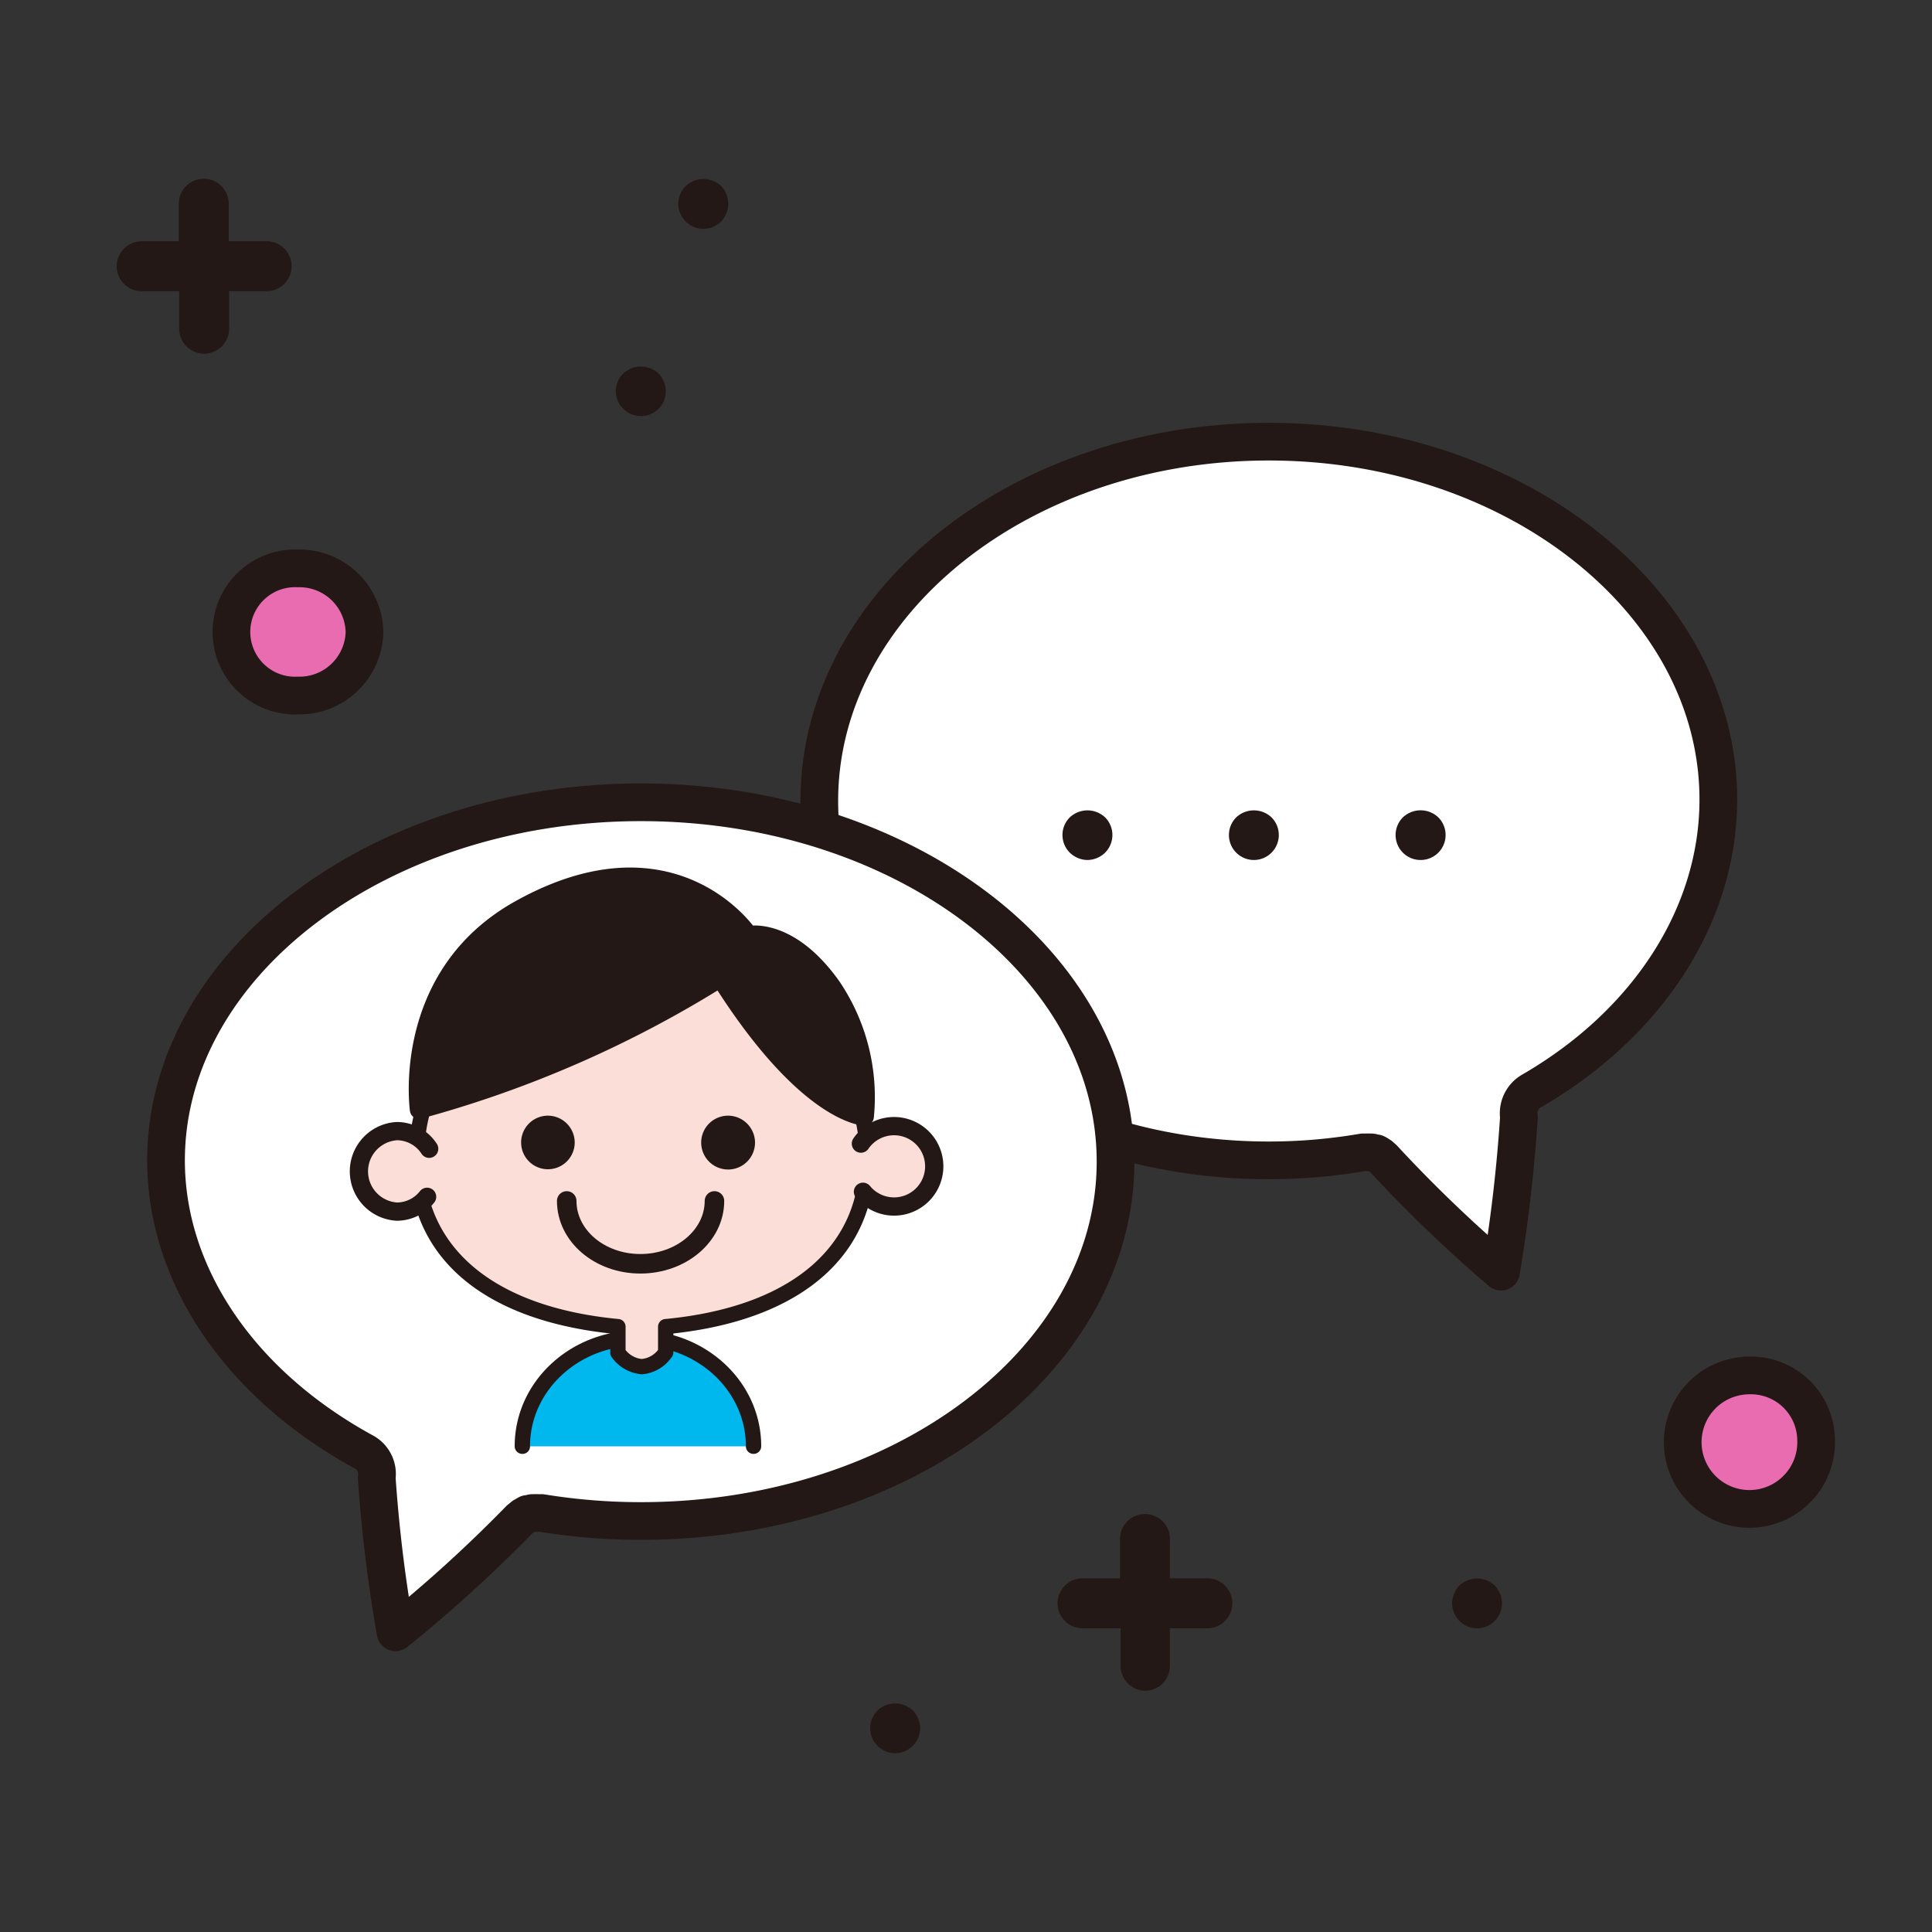 <svg id="圖層_1" data-name="圖層 1" xmlns="http://www.w3.org/2000/svg" viewBox="0 0 150 150"><rect x="0" y="0" width="150" height="150" fill="#333333" stroke="none"/><title>ms-07</title><path d="M98.51,34.29c-19.25,0-34.9,12.52-34.9,27.9s15.65,27.9,34.9,27.9a43.16,43.16,0,0,0,7.3-.62h.33a1.81,1.81,0,0,1,.23,0l.12,0a.86.86,0,0,1,.21.07l.13,0a1.18,1.18,0,0,1,.19.11l.13.08.19.17.07.06a108.17,108.17,0,0,0,9.13,8.77,119.8,119.8,0,0,0,1.39-12,2,2,0,0,1,.93-2c9.11-5.25,14.55-13.72,14.55-22.65C133.41,46.81,117.75,34.29,98.51,34.29Z" style="fill:#fff;stroke:#231815;stroke-linecap:round;stroke-linejoin:round;stroke-width:2.926px"/><path d="M28.27,112.84a1.94,1.94,0,0,1,1,2,114.47,114.47,0,0,0,1.46,12A109,109,0,0,0,40.35,118l.08-.06.2-.17.14-.08.19-.11.15,0a.81.81,0,0,1,.22-.07l.13,0a2,2,0,0,1,.24,0h.35a48,48,0,0,0,7.71.62c20.32,0,36.85-12.52,36.85-27.9s-16.53-27.9-36.85-27.9S12.91,74.81,12.91,90.19C12.91,99.12,18.65,107.59,28.27,112.84Z" style="fill:#fff"/><path d="M108.92,63.46a2,2,0,0,1,2.75,0,1.94,1.94,0,1,1-2.75,0ZM96,63.46a2,2,0,0,1,2.74,0,1.94,1.94,0,1,1-2.74,0Zm-12.93,0a2,2,0,0,1,2.74,0,1.94,1.94,0,0,1,0,2.74,2,2,0,0,1-1.38.57,2,2,0,0,1-1.37-.57,1.93,1.93,0,0,1,0-2.74Z" style="fill:#fff"/><path d="M113.31,123.1a2,2,0,0,0-.57,1.38,2,2,0,0,0,.57,1.37,1.91,1.91,0,0,0,1.36.57,1.93,1.93,0,0,0,1.94-1.94,2,2,0,0,0-.56-1.38A2,2,0,0,0,113.31,123.1Z" style="fill:#231815"/><path d="M88.9,131.27a1.93,1.93,0,0,0,1.93-1.94v-2.91h2.91a1.94,1.94,0,1,0,0-3.88H90.83v-2.91a1.94,1.94,0,1,0-3.87,0v2.91H84.05a1.94,1.94,0,0,0,0,3.88H87v2.91A1.94,1.94,0,0,0,88.9,131.27Z" style="fill:#231815"/><path d="M68.13,132.8a2,2,0,0,0-.57,1.38,1.91,1.91,0,0,0,.57,1.36,1.91,1.91,0,0,0,2.74,0,1.91,1.91,0,0,0,.57-1.36,2,2,0,0,0-.57-1.38A2,2,0,0,0,68.13,132.8Z" style="fill:#231815"/><path d="M49.76,62.29c20.32,0,36.85,12.52,36.85,27.9s-16.53,27.9-36.85,27.9a48,48,0,0,1-7.71-.62H41.7a2,2,0,0,0-.24,0l-.13,0a.81.81,0,0,0-.22.07l-.15,0-.19.11-.14.08-.2.17-.08.06a109,109,0,0,1-9.64,8.77,114.47,114.47,0,0,1-1.46-12,1.94,1.94,0,0,0-1-2c-9.62-5.25-15.36-13.72-15.36-22.65C12.91,74.81,29.44,62.29,49.76,62.29Z" style="fill:#fff;stroke:#231815;stroke-linecap:round;stroke-linejoin:round;stroke-width:2.926px"/><path d="M11,22.61h2.91v2.91a1.94,1.94,0,0,0,3.88,0V22.61h2.91a1.94,1.94,0,0,0,0-3.88H17.76V15.82a1.94,1.94,0,0,0-3.88,0v2.91H11a1.94,1.94,0,1,0,0,3.88Z" style="fill:#231815"/><path d="M48.39,29a1.91,1.91,0,0,0,0,2.74,1.92,1.92,0,0,0,1.36.56,1.91,1.91,0,0,0,1.94-1.93A2,2,0,0,0,51.13,29,2,2,0,0,0,48.39,29Z" style="fill:#231815"/><path d="M53.24,14.45a1.91,1.91,0,0,0,0,2.74,1.94,1.94,0,0,0,1.36.58A2,2,0,0,0,56,17.19a2,2,0,0,0,0-2.74A2,2,0,0,0,53.24,14.45Z" style="fill:#231815"/><path d="M97.35,66.77a1.94,1.94,0,0,0,1.37-3.31,2,2,0,0,0-2.74,0,1.94,1.94,0,0,0,1.37,3.31Z" style="fill:#231815"/><path d="M84.42,66.77a2,2,0,0,0,1.38-.57,1.94,1.94,0,0,0,0-2.74,2,2,0,0,0-2.74,0,1.93,1.93,0,0,0,0,2.74A2,2,0,0,0,84.42,66.77Z" style="fill:#231815"/><path d="M110.3,66.77a1.94,1.94,0,0,0,1.37-3.31,2,2,0,0,0-2.75,0,1.94,1.94,0,0,0,1.38,3.31Z" style="fill:#231815"/><path d="M58.51,112.29H40.56a8.71,8.71,0,0,1,9-8.41C54.49,103.88,58.51,107.65,58.51,112.29Z" style="fill:#00b7ee"/><path d="M58.51,112.88a.59.59,0,0,1-.6-.59c0-4.31-3.76-7.81-8.38-7.81s-8.38,3.5-8.38,7.81a.58.58,0,0,1-.59.59.59.59,0,0,1-.6-.59c0-5,4.3-9,9.57-9s9.57,4,9.57,9A.59.59,0,0,1,58.51,112.88Z" style="fill:#231815"/><path d="M67.33,89.93c0-8.7-7.83-15.76-17.5-15.76s-17.5,7.06-17.5,15.76c0,8.14,6.85,12.23,15.65,13.06v2a2.16,2.16,0,0,0,3.7,0v-2C60.48,102.16,67.33,98.07,67.33,89.93Z" style="fill:#fbded7"/><path d="M49.82,106.7h0a3.18,3.18,0,0,1-2.33-1.33.6.6,0,0,1-.11-.34v-1.5c-10-1.09-15.64-6-15.64-13.6,0-9,8.11-16.35,18.09-16.35s18.1,7.33,18.1,16.35c0,7.57-5.7,12.51-15.65,13.6V105a.59.59,0,0,1-.14.38A3.09,3.09,0,0,1,49.82,106.7Zm-1.25-1.88a1.86,1.86,0,0,0,1.25.69h0a1.83,1.83,0,0,0,1.27-.7V103a.6.6,0,0,1,.54-.59c9.6-.91,15.11-5.45,15.11-12.47,0-8.36-7.59-15.16-16.91-15.16s-16.91,6.8-16.91,15.16c0,7,5.51,11.56,15.12,12.47a.6.6,0,0,1,.53.59Z" style="fill:#231815"/><path d="M55.93,75.93a87.08,87.08,0,0,1-23.4,10.23S31.05,75.79,40.34,70.6c12-6.7,17.79,2,17.79,2s3.13-.7,6.46,4a15.32,15.32,0,0,1,2.55,10.09S62.66,86.62,55.93,75.93Z" style="fill:#fbded7;stroke:#231815;stroke-linecap:round;stroke-linejoin:round;stroke-width:1.417px"/><path d="M67.14,87.22c-.19,0-4.74-.12-11.39-10.47a90.26,90.26,0,0,1-23.07,10,.58.58,0,0,1-.48-.08.57.57,0,0,1-.26-.41c0-.11-1.42-10.83,8.11-16.16a18.53,18.53,0,0,1,8.89-2.62A12,12,0,0,1,58.41,72h.19c1,0,3.73.42,6.47,4.24a15.85,15.85,0,0,1,2.66,10.53A.59.59,0,0,1,67.14,87.22Z" style="fill:#231815"/><path d="M58.62,88.7a2.09,2.09,0,1,1-2.09-2.08A2.1,2.1,0,0,1,58.62,88.7Z" style="fill:#231815"/><path d="M44.62,88.7a2.08,2.08,0,1,1-2.08-2.08A2.09,2.09,0,0,1,44.62,88.7Z" style="fill:#231815"/><path d="M29.25,89.12A2.8,2.8,0,0,0,30.39,93c1,.46,3-.23,3-.23v-3.6S30.28,87.58,29.25,89.12Z" style="fill:#fbded7"/><path d="M70.38,89.12c-1-1.54-4.17,0-4.17,0v3.6s2.06.69,3,.23A2.8,2.8,0,0,0,70.38,89.12Z" style="fill:#fbded7"/><path d="M33.16,92.92a3,3,0,0,1-2.34,1.15,3.13,3.13,0,0,1,0-6.25,3,3,0,0,1,2.5,1.37" style="fill:#fbded7;stroke:#231815;stroke-linecap:round;stroke-linejoin:round;stroke-width:1.417px"/><path d="M67,92.53a3.12,3.12,0,1,0-.16-3.74" style="fill:#fbded7;stroke:#231815;stroke-linecap:round;stroke-linejoin:round;stroke-width:1.417px"/><path d="M55.47,93.24c0,2.7-2.58,4.88-5.75,4.88S44,95.94,44,93.24" style="fill:none;stroke:#231815;stroke-linecap:round;stroke-linejoin:round;stroke-width:1.516px"/><path d="M28.3,49.06A5.05,5.05,0,0,1,23.13,54a4.94,4.94,0,1,1,0-9.87A5.05,5.05,0,0,1,28.3,49.06Z" style="fill:#e96bb0;stroke:#231815;stroke-linecap:round;stroke-linejoin:round;stroke-width:2.926px"/><path d="M141,111.72a5.18,5.18,0,1,1-5.17-4.93A5.06,5.06,0,0,1,141,111.72Z" style="fill:#e96bb0;stroke:#231815;stroke-linecap:round;stroke-linejoin:round;stroke-width:2.926px"/></svg>